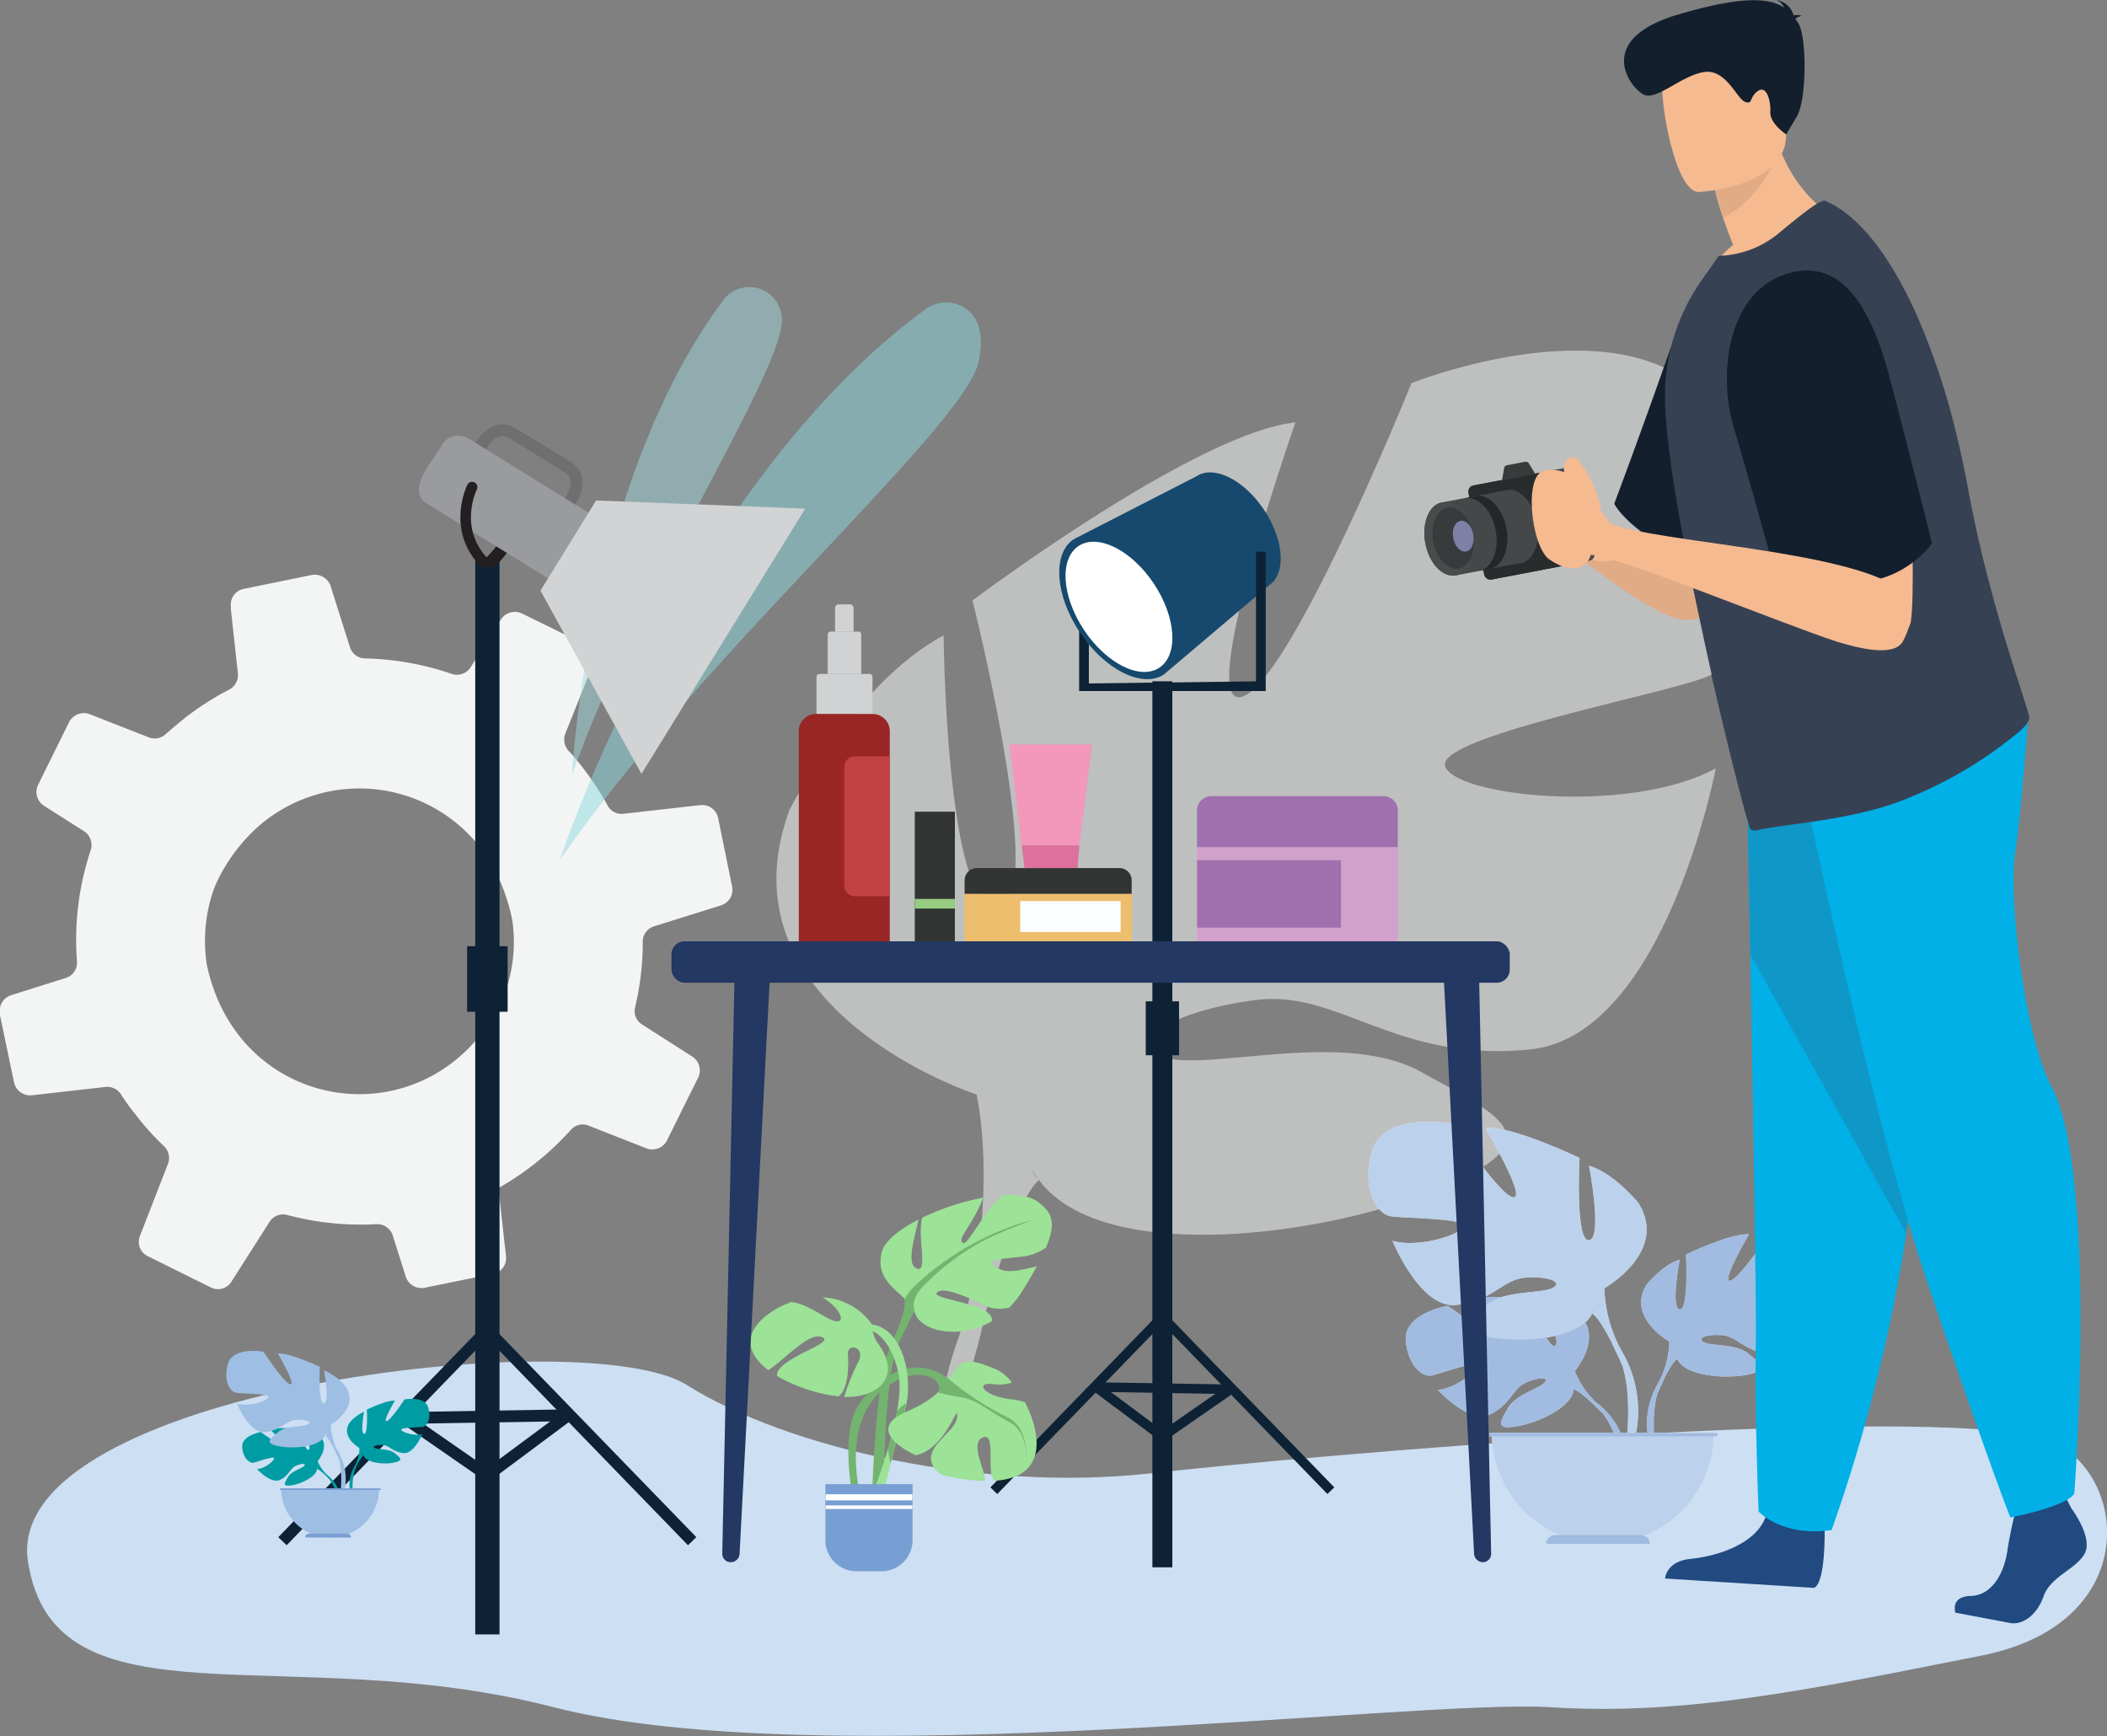 <svg xmlns="http://www.w3.org/2000/svg" viewBox="0 0 301.17 248.17"><rect x="0" y="0" width="301.17" height="248.17" fill="#808080" stroke="none"/><defs><style>.clspho-1{fill:#cddff3;}.clspho-2,.clspho-5{fill:#f3f4f4;}.clspho-3{fill:#a0d9df;}.clspho-3,.clspho-4{opacity:0.5;}.clspho-4{fill:#8cd9df;}.clspho-5{opacity:0.54;}.clspho-6{fill:#fff;}.clspho-7{opacity:0.7;}.clspho-8{fill:#799fd3;}.clspho-9{fill:#9fbee3;}.clspho-10{fill:#0e2235;}.clspho-11{fill:#16496d;}.clspho-12{fill:#009ca3;}.clspho-13{fill:#f5ba90;}.clspho-14{fill:#e0ab85;}.clspho-15{fill:#131f2d;}.clspho-16{fill:#204a80;}.clspho-17{fill:#00b0e7;}.clspho-18{fill:#0f98c7;}.clspho-19{fill:#374154;}.clspho-20{fill:#474b4d;}.clspho-21{fill:#282c2d;}.clspho-22{fill:#454849;}.clspho-23{fill:#4a4b4c;}.clspho-24{fill:#393a3c;}.clspho-25{fill:#7e80a5;}.clspho-26{fill:#232728;}.clspho-27{fill:#73b46f;}.clspho-28{fill:#9ce297;}.clspho-29{fill:#789fd3;}.clspho-30{fill:#233862;}.clspho-31{fill:#d0a1ca;}.clspho-32{fill:#a070af;}.clspho-33{fill:#323433;}.clspho-34{fill:#edbe6e;}.clspho-35{fill:#fcfdff;}.clspho-36{fill:#95cc80;}.clspho-37{fill:#dd709c;}.clspho-38{fill:#f397bb;}.clspho-39{fill:#d0d2d3;}.clspho-40{fill:#992524;}.clspho-41{fill:#c24243;}.clspho-42,.clspho-46{fill:none;stroke:#231f20;stroke-linecap:round;stroke-miterlimit:10;}.clspho-42{stroke-width:1.79px;}.clspho-43{fill:#6f6f6f;}.clspho-44{fill:#999b9e;}.clspho-45{fill:#d1d3d4;}.clspho-46{stroke-width:1.51px;}</style></defs><g id="Layer_2" data-name="Layer 2"><g id="Layer_1-2" data-name="Layer 1"><path class="clspho-1" d="M290.42,205.14c-23.17-4-102,2.8-126,5.48s-51.8-3.53-66.26-12.64S.18,198.76,4,223.25s37.22,11,75.14,20.8,123.19-1.23,142.43,0,36.87-2.46,61.66-7.38S303.85,207.48,290.42,205.14Z"></path><path class="clspho-2" d="M4.58,156.57l10.51-1.19a2.33,2.33,0,0,1,2.2,1.06c.61.94,1.26,1.87,2,2.77a38.71,38.71,0,0,0,4.16,4.65A2.32,2.32,0,0,1,24,166.4l-4,10.29a2.27,2.27,0,0,0,1.12,2.88l9.05,4.49a2.26,2.26,0,0,0,2.88-.8l5.47-8.58a2.28,2.28,0,0,1,2.53-1A40.9,40.9,0,0,0,53.81,175a2.32,2.32,0,0,1,2.33,1.62L58,182.5a2.36,2.36,0,0,0,2.67,1.59l9.83-2a2.27,2.27,0,0,0,1.83-2.49l-.88-7.85-.21-1.91a41.25,41.25,0,0,0,10.36-8.33,2.25,2.25,0,0,1,2.51-.61l8.29,3.26A2.35,2.35,0,0,0,95.35,163l3.43-6.92,1-2a2.36,2.36,0,0,0-.84-3.05l-7.16-4.58a2.25,2.25,0,0,1-1-2.46,40.27,40.27,0,0,0,1.09-8.6c0-.25,0-.48,0-.73a1.94,1.94,0,0,1,0-.24,2.31,2.31,0,0,1,1.62-2l9.59-3a1.69,1.69,0,0,0,.31-.13,2.34,2.34,0,0,0,1.26-2.54l-2-9.8a2.33,2.33,0,0,0-2.54-1.86l-11,1.24a2.24,2.24,0,0,1-2.26-1.18,40.37,40.37,0,0,0-3.43-5.25q-1-1.35-2.16-2.58a2.39,2.39,0,0,1-.45-2.46L84.75,95a2.26,2.26,0,0,0-1.1-2.86l-9-4.42a2.37,2.37,0,0,0-3.06.85L67.3,95.34a2.32,2.32,0,0,1-2.71,1,41.09,41.09,0,0,0-12.37-2.22A2.3,2.3,0,0,1,50,92.46l-2.73-8.64a2.39,2.39,0,0,0-2.74-1.62l-9.77,2A2.29,2.29,0,0,0,33,86.66l0,.46,1,9.12a2.34,2.34,0,0,1-1.26,2.35h0a40.36,40.36,0,0,0-6.06,3.85c-1,.79-2,1.63-3,2.5a2.3,2.3,0,0,1-2.41.47l-8.41-3.3a2.37,2.37,0,0,0-3,1.15l-4.41,8.92a3,3,0,0,0-.23.79,2.38,2.38,0,0,0,1.06,2.21l5.73,3.64a2.35,2.35,0,0,1,1.07,2.06,2.39,2.39,0,0,1-.11.64A40.6,40.6,0,0,0,11,137.45a2.3,2.3,0,0,1-1.22,2.2l-.37.15-7.76,2.45A2.33,2.33,0,0,0,0,144.91l0,.23L2,154.7A2.36,2.36,0,0,0,4.58,156.57ZM71.8,126.73a27.15,27.15,0,0,1,1.43,4.85,21.42,21.42,0,0,1-1.52,11.54c-.16.32-.32.64-.49.95C60.94,163.16,34,159.36,29.55,137.83a22.3,22.3,0,0,1,.79-10.06,14.27,14.27,0,0,1,.81-2,25,25,0,0,1,5-6.91A21.9,21.9,0,0,1,71.8,126.73Z"></path><path class="clspho-3" d="M81.75,110.89s2.1-41.82,21.65-68a4.64,4.64,0,0,1,8.35,2.58,1.55,1.55,0,0,1,0,.22C112,53.07,90.35,85.92,81.75,110.89Z"></path><path class="clspho-4" d="M80,123s17.61-53.31,52.2-78.73A4.93,4.93,0,0,1,139,45c1.06,1.34,1.65,3.5.8,7C137.5,61.33,99.26,94.8,80,123Z"></path><path class="clspho-5" d="M246.75,61.18c-10.09-20.33-45-6.41-45-6.41S184.58,97.26,177.6,99.58s7.57-39.19,7.57-39.19C171,61.8,139,85.84,139,85.84s11,43.42,3.61,43.95-7.73-38.95-7.73-38.95c-12.63,6.7-22,24.86-22,24.86-10.6,28.63,26.71,40.76,26.71,40.76s3.47,15.13-2.46,34.45h0a52.09,52.09,0,0,0-2.55,9.56l3.66-.73c.1-1,.24-2.06.43-3v-.06c.14-.62.34-1.49.59-2.56h0c.69-2.41,1.12-4.18,1.37-5.44v0c2-7.54,5-17.45,7.88-20a7.27,7.27,0,0,1-1.12-1.52l1.12,1.52c8.94,12.19,40.72,8.2,57.46,1.15s8.16-10.46-2.83-16.59-30.26-.1-36.7-2.08,1.44-6.8,13.25-8.22S199.64,152,218.8,150s26.45-40.16,26.45-40.16c-12.18,6.61-36.88,4.07-38.66-.23S239.36,99,244.46,96.54,256.83,81.51,246.75,61.18Z"></path><path class="clspho-6" d="M225.1,196s4.38-5.11.27-8.36c0,0-3-1.82-5.45-1.67,0,0,3.47,5.82,2.34,6.4s-3.39-6.76-3.39-6.76-6.84-.67-9,.39c0,0,5.85,4.78,4.61,5.07s-7.54-4.41-7.54-4.41-6.36,1.08-6,5,2.53,5.08,3.5,5,6.59-2.26,6.72-1.47-3.27,3.37-5.65,3.49c0,0,4.49,4.95,7.47,3.52s3.23-3.69,5.09-4.54,3.44-.85,2.68,0-4.13,1.71-5.19,3.59-2,3.14,1.06,2.68,8.1-2.72,8.32-5.31Z"></path><path class="clspho-6" d="M204,191.69S221.28,191,225.1,196a12.43,12.43,0,0,0,3.44,4.83l.4,1.1s-3-3.15-4.06-3.35C224.88,198.54,226.55,192.42,204,191.69Z"></path><path class="clspho-6" d="M228.54,200.79a10.85,10.85,0,0,1,4,7.64l-.68.06s-1.18-5.06-3.32-7.05S228.54,200.79,228.54,200.79Z"></path><path class="clspho-6" d="M238.61,191.78s-6.14-3.44-3.28-8.11c0,0,2.3-2.87,4.76-3.61,0,0-1.32,7,0,7.13s.9-7.86.9-7.86,6.47-3.12,9-2.87c0,0-4,6.8-2.71,6.63s5.82-7,5.82-7,6.64-1.23,7.7,2.7-.65,5.9-1.64,6.15-7.29.16-7.12,1,4.42,2.13,6.8,1.39c0,0-2.63,6.47-6.07,6.15s-4.5-2.46-6.63-2.62-3.69.4-2.62,1,4.67.19,6.39,1.65,3.11,2.36-.09,3-8.93.24-10.07-2.21Z"></path><path class="clspho-6" d="M257.78,180s-17.2,5.57-19.17,11.8a13.1,13.1,0,0,1-1.64,6V199s1.8-4.18,2.79-4.75C239.76,194.24,235.91,188.83,257.78,180Z"></path><path class="clspho-6" d="M237,197.76a11.36,11.36,0,0,0-1.14,8.93l.68-.18s-.66-5.4.73-8.12S237,197.76,237,197.76Z"></path><path class="clspho-6" d="M229.33,184.15s9.19-5.15,4.9-12.13c0,0-3.43-4.29-7.1-5.39,0,0,2,10.41,0,10.66s-1.35-11.76-1.35-11.76-9.68-4.66-13.48-4.29c0,0,6,10.17,4,9.92s-8.69-10.53-8.69-10.53-9.93-1.84-11.52,4,1,8.82,2.45,9.19,10.9.24,10.66,1.47-6.62,3.18-10.17,2.08c0,0,3.92,9.68,9.07,9.19s6.73-3.68,9.92-3.92,5.51.61,3.92,1.47-7,.28-9.56,2.47-4.65,3.53.13,4.51,13.35.37,15.07-3.31Z"></path><path class="clspho-6" d="M200.66,166.51s25.73,8.33,28.67,17.64a19.58,19.58,0,0,0,2.45,8.94v1.84s-2.69-6.25-4.16-7.11C227.62,187.82,233.37,179.74,200.66,166.51Z"></path><path class="clspho-6" d="M231.78,193.09a17,17,0,0,1,1.71,13.36l-1-.27s1-8.08-1.09-12.14S231.78,193.09,231.78,193.09Z"></path><path class="clspho-6" d="M229.11,220.71a15.87,15.87,0,0,1-15.87-15.86H245A15.86,15.86,0,0,1,229.11,220.71Z"></path><rect class="clspho-6" x="212.88" y="204.85" width="32.61" height="0.49" transform="translate(458.38 410.18) rotate(180)"></rect><path class="clspho-6" d="M235.88,220.71H221a1.27,1.27,0,0,1,1.27-1.27h12.31a1.27,1.27,0,0,1,1.27,1.27Z"></path><g class="clspho-7"><path class="clspho-8" d="M225.1,196s4.38-5.11.27-8.36c0,0-3-1.82-5.45-1.67,0,0,3.47,5.82,2.34,6.4s-3.39-6.76-3.39-6.76-6.84-.67-9,.39c0,0,5.85,4.78,4.61,5.07s-7.54-4.41-7.54-4.41-6.36,1.08-6,5,2.53,5.08,3.5,5,6.59-2.26,6.72-1.47-3.27,3.37-5.65,3.49c0,0,4.49,4.95,7.47,3.52s3.23-3.69,5.09-4.54,3.44-.85,2.68,0-4.13,1.71-5.19,3.59-2,3.14,1.06,2.68,8.1-2.72,8.32-5.31Z"></path><path class="clspho-8" d="M204,191.69S221.28,191,225.1,196a12.43,12.43,0,0,0,3.44,4.83l.4,1.1s-3-3.15-4.06-3.35C224.88,198.54,226.55,192.42,204,191.69Z"></path><path class="clspho-8" d="M228.54,200.79a10.85,10.85,0,0,1,4,7.64l-.68.06s-1.18-5.06-3.32-7.05S228.54,200.79,228.54,200.79Z"></path><path class="clspho-8" d="M238.61,191.78s-6.14-3.44-3.28-8.11c0,0,2.3-2.87,4.76-3.61,0,0-1.32,7,0,7.13s.9-7.86.9-7.86,6.47-3.12,9-2.87c0,0-4,6.8-2.71,6.63s5.82-7,5.82-7,6.64-1.23,7.7,2.7-.65,5.9-1.64,6.15-7.29.16-7.12,1,4.42,2.13,6.8,1.39c0,0-2.63,6.47-6.07,6.15s-4.5-2.46-6.63-2.62-3.69.4-2.62,1,4.67.19,6.39,1.65,3.11,2.36-.09,3-8.93.24-10.07-2.21Z"></path><path class="clspho-8" d="M257.78,180s-17.2,5.57-19.17,11.8a13.1,13.1,0,0,1-1.64,6V199s1.8-4.18,2.79-4.75C239.76,194.24,235.91,188.83,257.78,180Z"></path><path class="clspho-8" d="M237,197.76a11.36,11.36,0,0,0-1.14,8.93l.68-.18s-.66-5.4.73-8.12S237,197.76,237,197.76Z"></path><path class="clspho-9" d="M229.33,184.15s9.19-5.15,4.9-12.13c0,0-3.43-4.29-7.1-5.39,0,0,2,10.41,0,10.66s-1.35-11.76-1.35-11.76-9.68-4.66-13.48-4.29c0,0,6,10.17,4,9.92s-8.69-10.53-8.69-10.53-9.93-1.84-11.52,4,1,8.82,2.45,9.19,10.9.24,10.66,1.47-6.62,3.18-10.17,2.08c0,0,3.92,9.68,9.07,9.19s6.73-3.68,9.92-3.92,5.51.61,3.92,1.47-7,.28-9.56,2.47-4.65,3.53.13,4.51,13.35.37,15.07-3.31Z"></path><path class="clspho-9" d="M200.66,166.51s25.73,8.33,28.67,17.64a19.58,19.58,0,0,0,2.45,8.94v1.84s-2.69-6.25-4.16-7.11C227.62,187.82,233.37,179.74,200.66,166.51Z"></path><path class="clspho-9" d="M231.78,193.09a17,17,0,0,1,1.71,13.36l-1-.27s1-8.08-1.09-12.14S231.78,193.09,231.78,193.09Z"></path><path class="clspho-9" d="M229.11,220.71a15.87,15.87,0,0,1-15.87-15.86H245A15.86,15.86,0,0,1,229.11,220.71Z"></path><rect class="clspho-8" x="212.88" y="204.85" width="32.61" height="0.49" transform="translate(458.38 410.18) rotate(180)"></rect><path class="clspho-8" d="M235.88,220.71H221a1.27,1.27,0,0,1,1.27-1.27h12.31a1.27,1.27,0,0,1,1.27,1.27Z"></path></g><rect class="clspho-10" x="67.93" y="79.64" width="3.47" height="154"></rect><rect class="clspho-10" x="83.55" y="184.36" width="1.66" height="41.85" transform="translate(-119.1 116.63) rotate(-44.11)"></rect><rect class="clspho-10" x="54.11" y="184.36" width="1.66" height="41.85" transform="translate(-48.5 390.93) rotate(-135.89)"></rect><path class="clspho-10" d="M69.18,211.6l-11.83-8.2.47-1.54,23.36-.39L81.7,203l-11.54,8.6Zm-8.72-8.1,9.18,6.37,9-6.67Z"></path><rect class="clspho-10" x="66.77" y="135.26" width="5.79" height="9.37"></rect><rect class="clspho-10" x="164.72" y="97.4" width="2.85" height="126.66" transform="translate(332.29 321.45) rotate(-180)"></rect><rect class="clspho-10" x="153.35" y="183.53" width="1.37" height="34.42" transform="translate(124.91 452.09) rotate(-135.89)"></rect><rect class="clspho-10" x="177.57" y="183.53" width="1.37" height="34.42" transform="translate(-89.46 180.68) rotate(-44.11)"></rect><path class="clspho-10" d="M165.73,205.91l-9.48-7.07.42-1.24,19.22.32.38,1.26-9.73,6.75ZM158.79,199l7.37,5.49,7.55-5.24Z"></path><rect class="clspho-10" x="163.76" y="143.14" width="4.76" height="7.71" transform="translate(332.29 293.99) rotate(-180)"></rect><path class="clspho-11" d="M166.36,96.42c-3.06,2-8.42-.64-12-6s-3.94-11.31-.88-13.34l17.55-9c2.47-1.65,6.8.51,9.66,4.82s3.18,9.12.71,10.77Z"></path><ellipse class="clspho-6" cx="159.94" cy="86.76" rx="5.99" ry="10.44" transform="translate(-21.28 103.09) rotate(-33.63)"></ellipse><polygon class="clspho-10" points="154.25 98.78 180.92 98.78 180.92 78.86 179.53 78.86 179.53 97.4 155.64 97.7 155.64 92.13 154.25 90.2 154.25 98.78"></polygon><path class="clspho-12" d="M45.42,208.85s1.93-2.26.12-3.7a5.14,5.14,0,0,0-2.41-.73s1.53,2.57,1,2.82-1.51-3-1.51-3-3-.29-4,.18c0,0,2.58,2.11,2,2.24s-3.33-1.95-3.33-1.95-2.82.48-2.67,2.19,1.12,2.25,1.55,2.2,2.92-1,3-.65S37.78,210,36.73,210c0,0,2,2.18,3.3,1.55s1.43-1.63,2.25-2,1.53-.38,1.19,0-1.83.76-2.3,1.59-.89,1.39.48,1.19,3.57-1.21,3.67-2.35Z"></path><path class="clspho-12" d="M36.1,207s7.63-.29,9.32,1.89A5.44,5.44,0,0,0,46.94,211l.18.49s-1.33-1.39-1.8-1.48C45.32,210,46.06,207.29,36.1,207Z"></path><path class="clspho-12" d="M46.94,211a4.78,4.78,0,0,1,1.75,3.38l-.3,0a7.73,7.73,0,0,0-1.47-3.12C46,210.4,46.94,211,46.94,211Z"></path><path class="clspho-12" d="M51.39,207s-2.72-1.52-1.45-3.58a5.48,5.48,0,0,1,2.1-1.6s-.58,3.08,0,3.15.4-3.47.4-3.47,2.86-1.38,4-1.27c0,0-1.77,3-1.19,2.93s2.57-3.11,2.57-3.11,2.93-.54,3.4,1.19-.29,2.61-.72,2.72-3.22.07-3.15.43,2,.94,3,.62c0,0-1.16,2.86-2.68,2.71s-2-1.08-2.93-1.15-1.63.18-1.16.43,2.07.08,2.83.73,1.37,1,0,1.33-4,.11-4.45-1Z"></path><path class="clspho-12" d="M59.86,201.79s-7.6,2.46-8.47,5.21a5.73,5.73,0,0,1-.72,2.64v.55a7.7,7.7,0,0,1,1.23-2.1S50.19,205.7,59.86,201.79Z"></path><path class="clspho-12" d="M50.67,209.64a5,5,0,0,0-.51,4l.3-.08a8.17,8.17,0,0,1,.32-3.59C51.4,208.72,50.67,209.64,50.67,209.64Z"></path><path class="clspho-9" d="M47.29,203.63s4.06-2.28,2.16-5.36a7.94,7.94,0,0,0-3.14-2.38s.87,4.6,0,4.71-.59-5.2-.59-5.2-4.28-2.06-6-1.9c0,0,2.65,4.5,1.79,4.39s-3.85-4.66-3.85-4.66-4.38-.81-5.09,1.79.44,3.9,1.09,4.06,4.82.11,4.71.65-2.93,1.41-4.5.92c0,0,1.74,4.28,4,4.06s3-1.62,4.39-1.73,2.43.27,1.73.65-3.09.12-4.22,1.09-2.06,1.56,0,2,5.9.17,6.66-1.46Z"></path><path class="clspho-9" d="M34.62,195.83s11.37,3.68,12.67,7.8a8.55,8.55,0,0,0,1.08,4v.81s-1.19-2.76-1.84-3.14C46.53,205.25,49.07,201.68,34.62,195.83Z"></path><path class="clspho-9" d="M48.37,207.58a7.51,7.51,0,0,1,.75,5.91l-.45-.13s.44-3.57-.48-5.36S48.37,207.58,48.37,207.58Z"></path><path class="clspho-9" d="M47.19,219.79a7,7,0,0,1-7-7h14A7,7,0,0,1,47.19,219.79Z"></path><rect class="clspho-8" x="40.02" y="212.78" width="14.41" height="0.22" transform="translate(94.45 425.77) rotate(180)"></rect><path class="clspho-8" d="M50.18,219.79H43.62a.56.56,0,0,1,.56-.56h5.44a.56.56,0,0,1,.56.56Z"></path><path class="clspho-13" d="M263.34,31.76s-11.79,9.12-19.87,8.38A18.31,18.31,0,0,1,247.73,35c-.59-1.47-1.07-2.74-1.42-3.84a36.71,36.71,0,0,1-1.18-4l4.22-5.06,4-4.83C255.25,28.05,263.34,31.76,263.34,31.76Z"></path><path class="clspho-14" d="M254.31,21.32s-2,6.76-8,9.79a36.71,36.71,0,0,1-1.18-4l4.22-5.06Z"></path><path class="clspho-13" d="M242.78,27.45s13-.61,12.51-8.56S256.2,5.5,247.9,5.55s-9.73,3.18-10.24,5.88S239.39,27.4,242.78,27.45Z"></path><path class="clspho-15" d="M256.63,2.73c.08-.15.32-.31.9-.47a2.44,2.44,0,0,0-1.16-.07A3,3,0,0,0,253.87,0,1.79,1.79,0,0,1,255,1.08c-2-1.32-5.7-1.79-15.14,1-12.45,3.68-6.56,10.9-4.72,11.52s5.41-2.91,8.52-3.31,4.62,3.88,5.78,4.27.53-.6,1.8-1.53,1.89,1.36,1.81,3,2.26,3.18,2.26,3.18l1.5-2.51c1.5-2.51,1.46-11.78.17-13.48C256.86,3,256.74,2.89,256.63,2.73Z"></path><path class="clspho-16" d="M296.09,215.64s3.09,4.12,1.91,6.4-4.87,3.26-5.89,6.14-3.14,4.14-4.78,3.83l-7.82-1.48s-.82-2.31,2.22-2.39,4.79-3.34,5.22-6.61a58.13,58.13,0,0,1,1.7-7.48l6.47-.27Z"></path><path class="clspho-16" d="M260.81,218.35s.2,7.92-1.52,8.64L238,225.65s.15-2.47,3.61-2.8,9.6-2,10.89-6.38S260.81,218.35,260.81,218.35Z"></path><path class="clspho-17" d="M249.6,105.88s.28,13.89.59,30.58c.41,22.68.88,50.53.78,55.79-.19,9.14.4,23.82.4,23.82s3.31,3.68,10.44,2.65a235.66,235.66,0,0,0,10.67-42.36c0-.36.11-.72.15-1.09,3-22.32,8.51-69.39,8.51-69.39Z"></path><path class="clspho-18" d="M249.6,105.88s.28,13.89.59,30.58l22.29,39.9c0-.36.11-.72.15-1.09,3-22.32,8.51-69.39,8.51-69.39Z"></path><path class="clspho-17" d="M256.36,105.37s10.63,53,19.37,78.68,11.62,32.88,11.62,32.88,8.08-1.54,9.15-3.43c0,0,3.44-45.65-3.28-58.21-3.8-7.1-6.14-26.68-5.19-33.19s1.87-19.59,1.87-19.59Z"></path><path class="clspho-13" d="M251.89,75.58s-6.58,9.86-9.06,12.42c-1.78,1.84-4.13-.83-5.6-2.45s.13-9.6,3.56-15.58C243.41,65.4,251.9,74.55,251.89,75.58Z"></path><path class="clspho-15" d="M260.62,58c-4.79,12.48-8.89,22.78-8.89,22.78a14.52,14.52,0,0,1-10.57-.92C232.47,75.77,230.74,72,230.74,72s3.89-10.35,7.75-21.4c2.59-7.42,10.55-16.11,19-13.21C264.66,39.85,264.66,47.46,260.62,58Z"></path><path class="clspho-14" d="M228.51,75.11c4.77,1.07,18.5,6.32,17.71,8.85-1.26,4-3.78,5.68-7.83,4-3.83-1.62-10-6.05-15-10.15Z"></path><path class="clspho-13" d="M221.68,76.11c-1-1.14-3.84-4.46-2.94-5.23,2.15-1.83,2.59,1.14,6,2.16,2.21.67,1.76,6.61,1.76,6.61A14.39,14.39,0,0,1,221.68,76.11Z"></path><path class="clspho-13" d="M223.15,77.58c-3.33-3.22-4.26-4.07-1.28-7.36,2.44-2.67,10.22,5,9.74,8.29S225.59,79.93,223.15,77.58Z"></path><path class="clspho-19" d="M287.89,105.19A59.86,59.86,0,0,1,271,114.76c-7.38,2.63-16.76,3.12-19.82,3.93a1.3,1.3,0,0,1-.94-.13c-.26-.09-2.64-9.19-5.3-20.71-.11-.46-.23-.93-.31-1.4l0-.16c-1-4.5-2-9.24-3-14-.74-3.7-1.42-7.37-2-10.82-.72-4.32-1.25-8.3-1.51-11.59C238,58.38,238,57,238,55.83a28.73,28.73,0,0,1,5.46-16.09l2.22-3.17a14,14,0,0,0,8.55-3.21c2.87-2.38,6-4.94,6.65-4.65,5,2.08,9.65,8.4,13.39,17a102.36,102.36,0,0,1,5.46,16.71c.46,1.88.88,3.82,1.26,5.75l.21,1.07c.95,5.29,2.11,10.23,3.28,14.62,1.56,5.93,3.15,10.86,4.27,14.33.57,1.77,1,3.14,1.28,4.12S288.62,104.61,287.89,105.19Z"></path><path class="clspho-13" d="M273.26,73.4s.4,11.85-.12,15.38c-.37,2.53-3.84,1.73-6,1.27s-5.49-7.88-6.18-14.73C260.44,70.08,272.67,72.55,273.26,73.4Z"></path><path class="clspho-15" d="M270.11,54c3.39,12.93,6.05,23.69,6.05,23.69A14.52,14.52,0,0,1,267,83.13c-9.45,1.74-13.06-.32-13.06-.32s-2.86-10.67-6.17-21.9c-2.22-7.54-.81-19.24,7.72-21.8C262.82,36.92,267.25,43.11,270.11,54Z"></path><rect class="clspho-20" x="210.88" y="67.94" width="16.04" height="13.7" rx="0.88" transform="translate(-10.16 42.49) rotate(-10.84)"></rect><rect class="clspho-21" x="210.91" y="68.26" width="12.69" height="13.7" rx="0.88" transform="translate(-10.25 42.19) rotate(-10.84)"></rect><path class="clspho-22" d="M215.38,70.06l-9.55,1.82v0c-1.68.53-2.62,3-2.09,5.79s2.32,4.75,4.09,4.61h0a1.46,1.46,0,0,0,.22,0,.79.79,0,0,0,.22-.06l8.87-1.69a1.66,1.66,0,0,0,.22,0c1.84-.35,2.89-3,2.33-5.85S217.22,69.7,215.38,70.06Z"></path><ellipse class="clspho-23" cx="207.16" cy="77.04" rx="3.48" ry="5.31" transform="translate(-10.79 40.33) rotate(-10.84)"></ellipse><ellipse class="clspho-24" cx="207.73" cy="76.93" rx="2.91" ry="4.44" transform="translate(-10.76 40.43) rotate(-10.84)"></ellipse><ellipse class="clspho-25" cx="209.15" cy="76.66" rx="1.46" ry="2.23" transform="translate(-10.68 40.69) rotate(-10.84)"></ellipse><path class="clspho-26" d="M215.32,75.5c.53,2.77-.46,5.3-2.21,5.81l-1.53.3a2.42,2.42,0,0,0,.52-.23c1.42-.82,2.16-3.11,1.68-5.59s-2-4.33-3.63-4.57a2.33,2.33,0,0,0-.79,0l1.54-.3C212.79,70.57,214.77,72.62,215.32,75.5Z"></path><path class="clspho-24" d="M218.06,66l-2.71.52a.51.51,0,0,0-.36.45l-.29,1.69,4.75-.91-.89-1.46A.52.52,0,0,0,218.06,66Z"></path><path class="clspho-13" d="M228.19,70.38c-.54-1.38-2.53-5.5-3.54-5-2.39,1.11-.12,2.83-.67,6.34-.35,2.27,4.94,4.78,4.94,4.78A14.12,14.12,0,0,0,228.19,70.38Z"></path><path class="clspho-13" d="M269.86,83.19c-9.9-5-36.58-5.91-40.91-8.92-2.81-2-2.18-7.57-8-7.06-3.32.29-2.09,11,.53,12.78,3.66,2.46,5.5.84,5.9-.66,2.94-.21,28,10.1,35.17,12.39,3.25,1,8.22,2.22,9.46-.06C273.94,88,273.53,85,269.86,83.19Z"></path><path class="clspho-27" d="M127.62,182.53c2.92,2.66,1.65,5.32-.5,10.27s-2.54,23.2-2.54,23.2l1.78-.25s-.26-18.77,2.15-23.84,3.43-7.61,5.58-6S127.62,182.53,127.62,182.53Z"></path><path class="clspho-28" d="M126,179.08c.36-1.58,2.46-3.29,5.27-4.73-.42,2.32-1.76,6.13-.37,6.91,1.87,1.05.18-4.26.91-7.18a34.47,34.47,0,0,1,8.74-2.87v0c-1.65,4.19-3.81,5.83-2.92,6.47.67.48,2.84-4.36,5.72-6.84,2.15-.11,4,.18,5.06,1,1.66,1.32,2.78,2.49,1.11,6.51a7.65,7.65,0,0,1-3.65,1.32c-3.8.38-5.58.5-2.91,1.77,1.3.62,3.49,0,5.26-.43-.58,1.06-1.28,2.26-2.14,3.62a14,14,0,0,1-1.78,2.27,5.6,5.6,0,0,1-2.86,0c-1.78-.77-6.34-3.17-7.49-2.16s8.46,1.62,7.8,4.14c-4.64,2.68-9.95,1.41-10.89-1C129.61,184.61,125,183.83,126,179.08Z"></path><path class="clspho-27" d="M135.61,197.11c-5.07-3.8-10.27-.25-12.93,3.8s-.76,13.19-.76,13.19,1,0,1-.38-2.79-10.78,3.81-15.47c4.12-2.93,7.1-1.52,7.48-.13s-1.65,3.93-1.65,3.93Z"></path><path class="clspho-28" d="M124,189.29c5.07,0,6.72,7.86,5.32,12.43S126,214.78,126,214.78l-1.27-1.27s4.82-11.92,3.68-17.25-3.94-6.21-4.44-6.21S124,189.29,124,189.29Z"></path><path class="clspho-27" d="M128.2,201.75a3.73,3.73,0,0,1,1.34-1.12,9.14,9.14,0,0,1-.27,1.09c-.63,2.08-1.37,5-2,7.51l-.28-1.6c0-.18,0-.38-.07-.59A49.1,49.1,0,0,0,128.2,201.75Z"></path><path class="clspho-28" d="M129.59,201.79c9.64-4.06,4.56-9.63,13-5.95a6.29,6.29,0,0,1,2.06,1.81,6.28,6.28,0,0,1-2.69.22c-2.54-.38-1.65,1.65,2.54,2.16a9.06,9.06,0,0,1,2,.41c2,3.83,2.89,8.87-1.33,10.62a9.6,9.6,0,0,1-3,.61c-1.3-1,.31-7-1.69-6.19s.6,5.13.26,6.22a27.34,27.34,0,0,1-6-.84,3,3,0,0,1-1.6-1.83c-.63-2.66,3.55-4.31,3.68-6.59.12-2.1-1.53,4.61-5.91,5.6C127,206.19,125.08,203.69,129.59,201.79Z"></path><path class="clspho-28" d="M122.72,194.62c1-2.16-1.65-2.67-1.52-1,.11,1.46.12,5-1.37,6a23.45,23.45,0,0,1-8.76-2.91,1.13,1.13,0,0,1,.11-.66c1.14-2.28,8.5-4.18,6.22-4.94-1.82-.61-5,3-7.57,4.77-1.55-1.17-2.58-2.57-2.58-4.12,0-2.11,2.56-4.49,5.87-5.63,1.49.15,2.88,1,5,2.19,3.19,1.81,2.45-1.12-.57-2.86a9.09,9.09,0,0,1,7.12,3.91,4.45,4.45,0,0,0,1,2.9c3.28,4.8-.51,7.6-5,7.42A30,30,0,0,1,122.72,194.62Z"></path><path class="clspho-27" d="M135.31,196.89a42.85,42.85,0,0,0,8.61,5.68c3.39,1.52,2.71,6.48,2.71,6.48s.51-4.28-2.31-5.74-4.68-3.22-6.82-3.56a30.14,30.14,0,0,1-3.33-.67s.68-1.35.29-1.86S135.31,196.89,135.31,196.89Z"></path><path class="clspho-27" d="M147.53,174.39a39.83,39.83,0,0,0-17,9.64c-1.24,1.41-1.24,1.8-1.24,1.8l1,1.81.45-.23s-.74-1.52,1.18-3.49A34.61,34.61,0,0,1,142,176.65C144.77,175.46,147.53,174.39,147.53,174.39Z"></path><path class="clspho-29" d="M122.48,212.19H126a4.46,4.46,0,0,1,4.46,4.46v8a0,0,0,0,1,0,0H118a0,0,0,0,1,0,0v-8A4.46,4.46,0,0,1,122.48,212.19Z" transform="translate(248.44 436.81) rotate(180)"></path><rect class="clspho-6" x="118.02" y="213.61" width="12.39" height="0.87"></rect><rect class="clspho-6" x="118.02" y="215.2" width="12.39" height="0.51"></rect><path class="clspho-30" d="M211.93,223.32H212a1.2,1.2,0,0,0,1.14-1.29l-1.73-82.74-5.1-.66L210.7,222A1.29,1.29,0,0,0,211.93,223.32Z"></path><path class="clspho-30" d="M104.49,223.32h-.11a1.21,1.21,0,0,1-1.14-1.29L105,139.29l5.1-.66L105.72,222A1.28,1.28,0,0,1,104.49,223.32Z"></path><rect class="clspho-30" x="95.98" y="134.56" width="119.82" height="5.92" rx="1.86"></rect><rect class="clspho-31" x="171.11" y="121.11" width="28.7" height="13.45"></rect><path class="clspho-32" d="M173.16,113.81h24.59a2.05,2.05,0,0,1,2.05,2.05v5.24a0,0,0,0,1,0,0h-28.7a0,0,0,0,1,0,0v-5.24A2.05,2.05,0,0,1,173.16,113.81Z"></path><rect class="clspho-32" x="171.11" y="122.97" width="20.56" height="9.64"></rect><path class="clspho-33" d="M139.64,124.09H160a1.76,1.76,0,0,1,1.76,1.76v1.94a0,0,0,0,1,0,0H137.88a0,0,0,0,1,0,0v-1.94A1.76,1.76,0,0,1,139.64,124.09Z"></path><rect class="clspho-34" x="137.88" y="127.79" width="23.91" height="6.77"></rect><rect class="clspho-35" x="145.83" y="128.81" width="14.35" height="4.41"></rect><rect class="clspho-33" x="130.76" y="116.03" width="5.73" height="18.53"></rect><rect class="clspho-36" x="130.76" y="128.5" width="5.73" height="1.38"></rect><polygon class="clspho-37" points="146.44 124.09 154.02 124.09 154.28 120.84 146.04 120.84 146.44 124.09"></polygon><polygon class="clspho-38" points="144.28 106.42 146.04 120.84 154.28 120.84 156.1 106.42 144.28 106.42"></polygon><path class="clspho-39" d="M119.91,86.39h1.55a.55.55,0,0,1,.55.55v3.36a0,0,0,0,1,0,0h-2.65a0,0,0,0,1,0,0V86.94A.55.55,0,0,1,119.91,86.39Z"></path><path class="clspho-39" d="M118.69,90.29h4a.41.41,0,0,1,.41.41v5.64a0,0,0,0,1,0,0h-4.79a0,0,0,0,1,0,0V90.7A.41.41,0,0,1,118.69,90.29Z"></path><path class="clspho-39" d="M117.1,96.34h7.17a.44.44,0,0,1,.44.44v5.29a0,0,0,0,1,0,0h-8a0,0,0,0,1,0,0V96.78A.44.44,0,0,1,117.1,96.34Z"></path><path class="clspho-40" d="M116.63,102.07h8.11a2.44,2.44,0,0,1,2.44,2.44v30.06a0,0,0,0,1,0,0h-13a0,0,0,0,1,0,0V104.5A2.44,2.44,0,0,1,116.63,102.07Z"></path><path class="clspho-41" d="M122.19,108.12h5a0,0,0,0,1,0,0v20a0,0,0,0,1,0,0h-5a1.51,1.51,0,0,1-1.51-1.51v-17A1.51,1.51,0,0,1,122.19,108.12Z"></path><path class="clspho-42" d="M70.66,70s5.81,4.08-.38,10.19"></path><path class="clspho-43" d="M81.63,73l-1.46-.9c.87-1.3,2.4-3.47.47-4.62l-7.79-4.81c-1.89-1.21-3.16,1.13-3.92,2.49l-1.46-.9c1.09-2.41,3.57-4.77,6.28-3L81.54,66C84.29,67.66,83.3,70.94,81.63,73Z"></path><path class="clspho-44" d="M78.33,82.67,61.15,72.07c-3.43-2,1-6.36,2-8.48a2.78,2.78,0,0,1,3.82-.9L84.12,73.3Z"></path><polygon class="clspho-45" points="91.69 110.63 77.25 84.43 85.2 71.54 115.1 72.71 91.69 110.63"></polygon><path class="clspho-46" d="M67.48,69.63s-3,6,1.82,10.87"></path></g></g></svg>